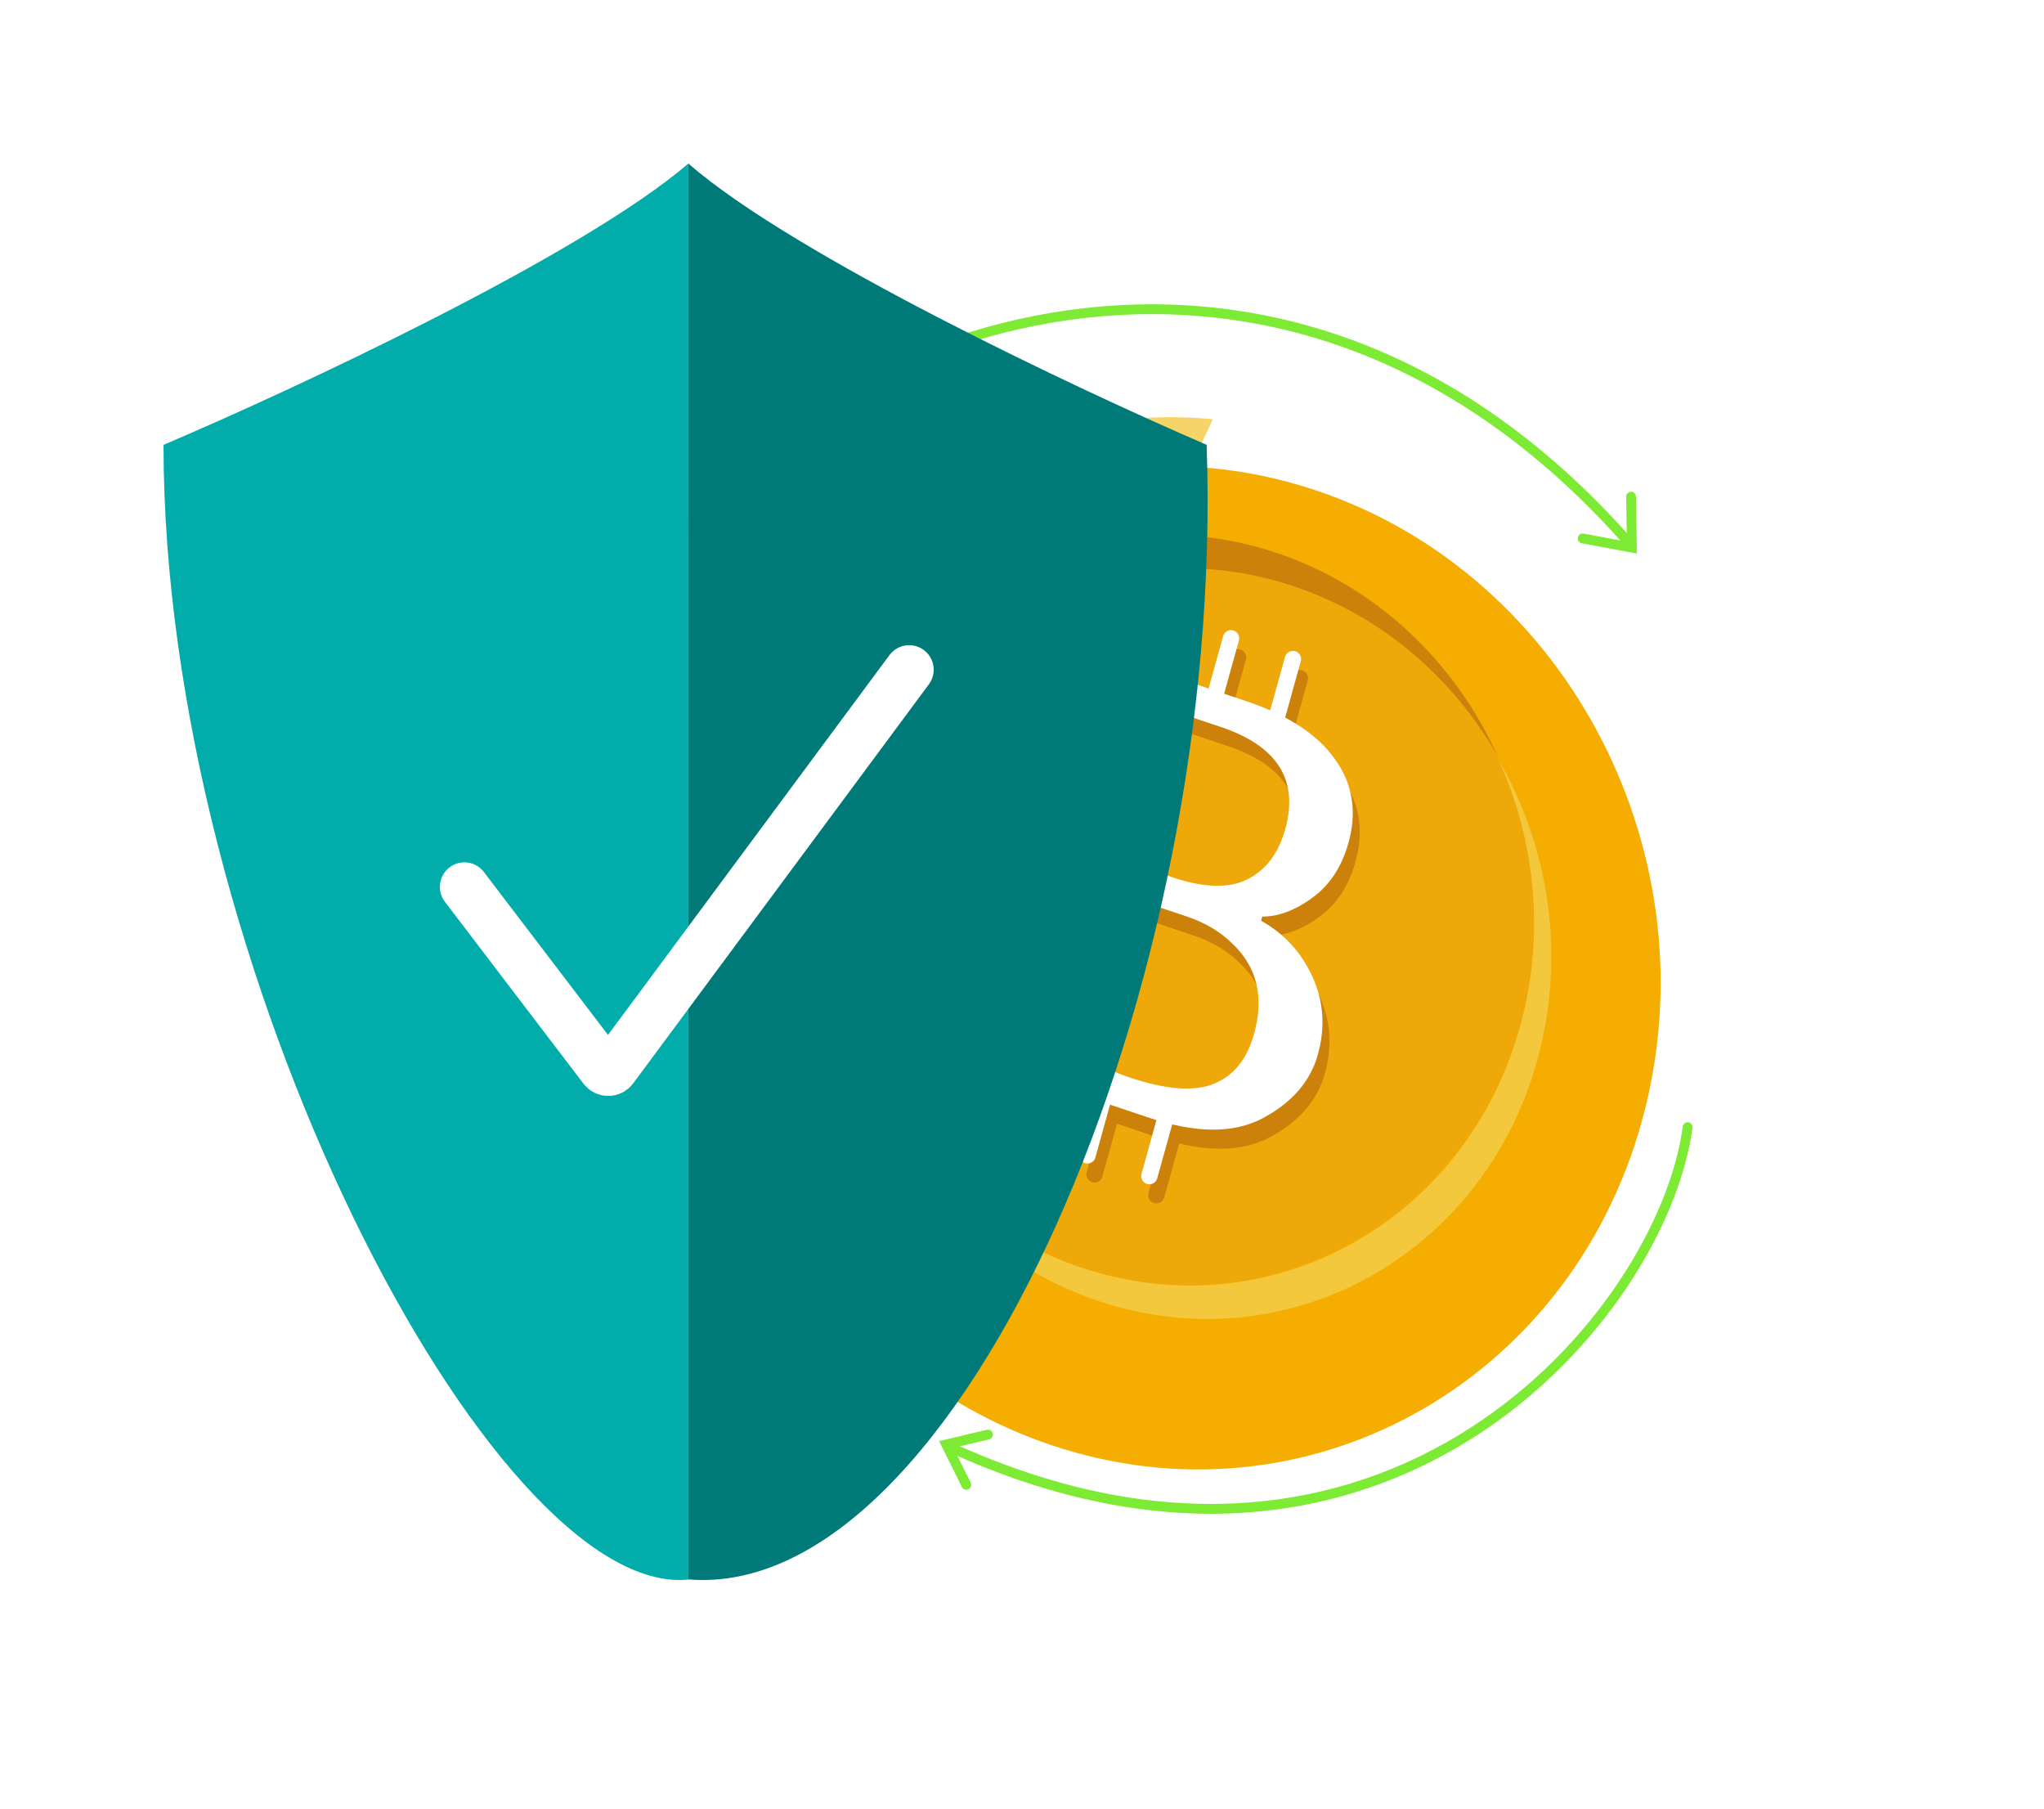 <svg width="625" height="553" viewBox="0 0 625 553" fill="none" xmlns="http://www.w3.org/2000/svg">
<g filter="url(#filter0_d_1210_2262)">
<path d="M501.993 327.882C479.617 408.459 398.805 452.739 321.509 426.777C250.761 403.014 207.455 328.623 217.749 254.45C218.717 247.591 220.105 240.664 222.001 233.838C224.605 224.459 228.031 215.496 232.146 207.183C256.538 157.415 305.715 127.061 358.781 127.517C362.789 127.538 366.806 127.772 370.849 128.153C381.34 129.166 391.958 131.407 402.546 134.963C479.842 160.925 524.369 247.304 501.993 327.882Z" fill="#F4AD00"/>
</g>
<path opacity="0.78" d="M370.849 128.153C365.664 139.594 359.426 151.937 351.834 163.615C317.177 165.297 285.402 184.547 267.103 215.507C256.409 214.984 244.768 212.329 232.207 207.203C256.599 157.435 305.776 127.081 358.842 127.538C362.79 127.538 366.806 127.771 370.849 128.153Z" fill="#F4C83D"/>
<path opacity="0.19" d="M329.779 387.356C387.611 406.781 448.065 373.656 464.807 313.369C481.549 253.082 448.238 188.463 390.406 169.039C332.574 149.614 272.121 182.739 255.379 243.026C238.637 303.313 271.947 367.932 329.779 387.356Z" fill="#D39333"/>
<path d="M457.72 230.707C444.074 207.082 422.535 188.269 395.668 179.245C338.2 159.943 278.065 192.894 261.429 252.8C253.651 280.808 256.724 309.74 268.081 334.619C252.538 307.706 247.292 274.556 256.168 242.593C272.804 182.687 332.939 149.736 390.406 169.038C421.068 179.337 444.781 202.368 457.72 230.707Z" fill="#CC820A"/>
<path d="M470.049 324.127C453.413 384.034 393.278 416.984 335.811 397.682C305.211 387.404 281.497 364.373 268.497 336.013C282.143 359.638 303.682 378.451 330.549 387.475C388.017 406.777 448.152 373.827 464.788 313.92C472.565 285.913 469.493 256.981 458.136 232.102C473.679 259.015 478.925 292.164 470.049 324.127Z" fill="#F4C83D"/>
<path d="M302.258 330.318L303.17 322.896C309.661 323.888 313.733 323.934 315.387 323.037C317.157 322.178 318.563 319.876 319.603 316.13L344.317 227.135C345.357 223.389 345.361 220.616 344.329 218.816C343.414 217.055 340.012 214.592 334.125 211.426L337.139 204.71L383.382 220.242C396.111 224.517 405.124 230.451 410.42 238.042C415.75 245.513 417.107 253.961 414.489 263.386C412.409 270.878 408.662 276.555 403.249 280.418C397.986 284.198 392.934 286.069 388.094 286.028L387.742 287.297C394.812 291.257 400.053 296.981 403.464 304.467C406.875 311.954 407.422 319.866 405.107 328.204C402.825 336.421 397.191 342.917 388.205 347.693C379.369 352.387 367.769 352.322 353.406 347.498L302.258 330.318ZM350.788 270.724L360.597 274.018C370.173 277.235 377.767 277.473 383.379 274.734C389.141 271.914 393.062 266.758 395.143 259.266C399.304 244.283 392.743 233.888 375.46 228.083L363.724 224.141L350.788 270.724ZM336.393 322.562C335.419 326.066 335.708 328.475 337.258 329.788C338.674 331.585 342.068 333.386 347.44 335.19C358.65 338.955 367.278 339.607 373.324 337.146C379.369 334.685 383.466 329.588 385.613 321.855C388.734 310.617 386.503 301.412 378.919 294.242C375.202 290.615 370.6 287.88 365.111 286.037L348.12 280.33L336.393 322.562Z" fill="#CC820A"/>
<path d="M378.555 200.964L373.073 220.703" stroke="#CC820A" stroke-width="5" stroke-linecap="round"/>
<path d="M397.472 207.318L391.99 227.056" stroke="#CC820A" stroke-width="5" stroke-linecap="round"/>
<path d="M340.146 339.273L334.665 359.012" stroke="#CC820A" stroke-width="5" stroke-linecap="round"/>
<path d="M359.063 345.627L353.582 365.365" stroke="#CC820A" stroke-width="5" stroke-linecap="round"/>
<path d="M376.416 195.123L370.934 214.861" stroke="white" stroke-width="5" stroke-linecap="round"/>
<path d="M395.333 201.477L389.851 221.215" stroke="white" stroke-width="5" stroke-linecap="round"/>
<path d="M338.007 333.432L332.526 353.17" stroke="white" stroke-width="5" stroke-linecap="round"/>
<path d="M356.924 339.786L351.443 359.524" stroke="white" stroke-width="5" stroke-linecap="round"/>
<path d="M300.119 324.477L301.031 317.055C307.522 318.046 311.594 318.093 313.248 317.196C315.018 316.337 316.424 314.035 317.464 310.289L342.178 221.294C343.218 217.548 343.222 214.775 342.19 212.975C341.275 211.215 337.873 208.751 331.986 205.585L335 198.869L381.243 214.401C393.972 218.676 402.984 224.61 408.281 232.201C413.611 239.672 414.967 248.12 412.35 257.545C410.27 265.037 406.523 270.714 401.109 274.577C395.846 278.357 390.795 280.227 385.955 280.187L385.602 281.456C392.673 285.416 397.914 291.14 401.325 298.626C404.735 306.113 405.283 314.025 402.968 322.363C400.686 330.579 395.052 337.076 386.066 341.852C377.23 346.546 365.63 346.481 351.266 341.657L300.119 324.477ZM348.649 264.883L358.458 268.177C368.034 271.393 375.627 271.632 381.239 268.893C387.002 266.073 390.923 260.917 393.003 253.425C397.164 238.442 390.604 228.047 373.321 222.242L361.585 218.301L348.649 264.883ZM334.253 316.721C333.28 320.225 333.569 322.634 335.119 323.947C336.535 325.744 339.929 327.544 345.301 329.349C356.511 333.114 365.139 333.766 371.185 331.305C377.23 328.844 381.327 323.747 383.474 316.013C386.595 304.776 384.363 295.571 376.78 288.4C373.063 284.774 368.461 282.039 362.972 280.196L345.981 274.489L334.253 316.721Z" fill="white"/>
<path d="M209.323 162.047C246.638 106.284 388.263 41.234 498.336 166.195" stroke="#7DEA33" stroke-width="3" stroke-linecap="round"/>
<path d="M483.927 164.592L498.979 167.404L498.746 151.828" stroke="#7DEA33" stroke-width="3" stroke-linecap="round"/>
<path d="M516.028 344.568C508.345 402.055 423.305 503.41 290.301 442.302" stroke="#7DEA33" stroke-width="3" stroke-linecap="round"/>
<path d="M302.087 438.541L289.341 441.563L295.46 453.895" stroke="#7DEA33" stroke-width="3" stroke-linecap="round"/>
<g filter="url(#filter1_d_1210_2262)">
<path d="M210.473 34.999C177.696 63.141 89.834 104.05 50 120.987C50 281.237 150.722 473.732 210.473 467.869V34.999Z" fill="#02ACAB"/>
<path d="M210.473 34.999C242.844 63.138 329.616 104.042 368.956 120.977C374.857 288.046 293.086 474.656 210.473 467.817V34.999Z" fill="#007A79"/>
<path d="M142 256.118L184.387 311.735C185.194 312.794 186.792 312.784 187.585 311.714L278 189.725" stroke="white" stroke-width="15" stroke-linecap="round"/>
</g>
<defs>
<filter id="filter0_d_1210_2262" x="166.242" y="92.512" width="391.535" height="406.691" filterUnits="userSpaceOnUse" color-interpolation-filters="sRGB">
<feFlood flood-opacity="0" result="BackgroundImageFix"/>
<feColorMatrix in="SourceAlpha" type="matrix" values="0 0 0 0 0 0 0 0 0 0 0 0 0 0 0 0 0 0 127 0" result="hardAlpha"/>
<feOffset dy="15"/>
<feGaussianBlur stdDeviation="25"/>
<feComposite in2="hardAlpha" operator="out"/>
<feColorMatrix type="matrix" values="0 0 0 0 0.957 0 0 0 0 0.678 0 0 0 0 0 0 0 0 0.4 0"/>
<feBlend mode="normal" in2="BackgroundImageFix" result="effect1_dropShadow_1210_2262"/>
<feBlend mode="normal" in="SourceGraphic" in2="effect1_dropShadow_1210_2262" result="shape"/>
</filter>
<filter id="filter1_d_1210_2262" x="0" y="-0" width="419.257" height="533" filterUnits="userSpaceOnUse" color-interpolation-filters="sRGB">
<feFlood flood-opacity="0" result="BackgroundImageFix"/>
<feColorMatrix in="SourceAlpha" type="matrix" values="0 0 0 0 0 0 0 0 0 0 0 0 0 0 0 0 0 0 127 0" result="hardAlpha"/>
<feOffset dy="15"/>
<feGaussianBlur stdDeviation="25"/>
<feComposite in2="hardAlpha" operator="out"/>
<feColorMatrix type="matrix" values="0 0 0 0 0 0 0 0 0 0.478 0 0 0 0 0.475 0 0 0 0.5 0"/>
<feBlend mode="normal" in2="BackgroundImageFix" result="effect1_dropShadow_1210_2262"/>
<feBlend mode="normal" in="SourceGraphic" in2="effect1_dropShadow_1210_2262" result="shape"/>
</filter>
</defs>
</svg>
